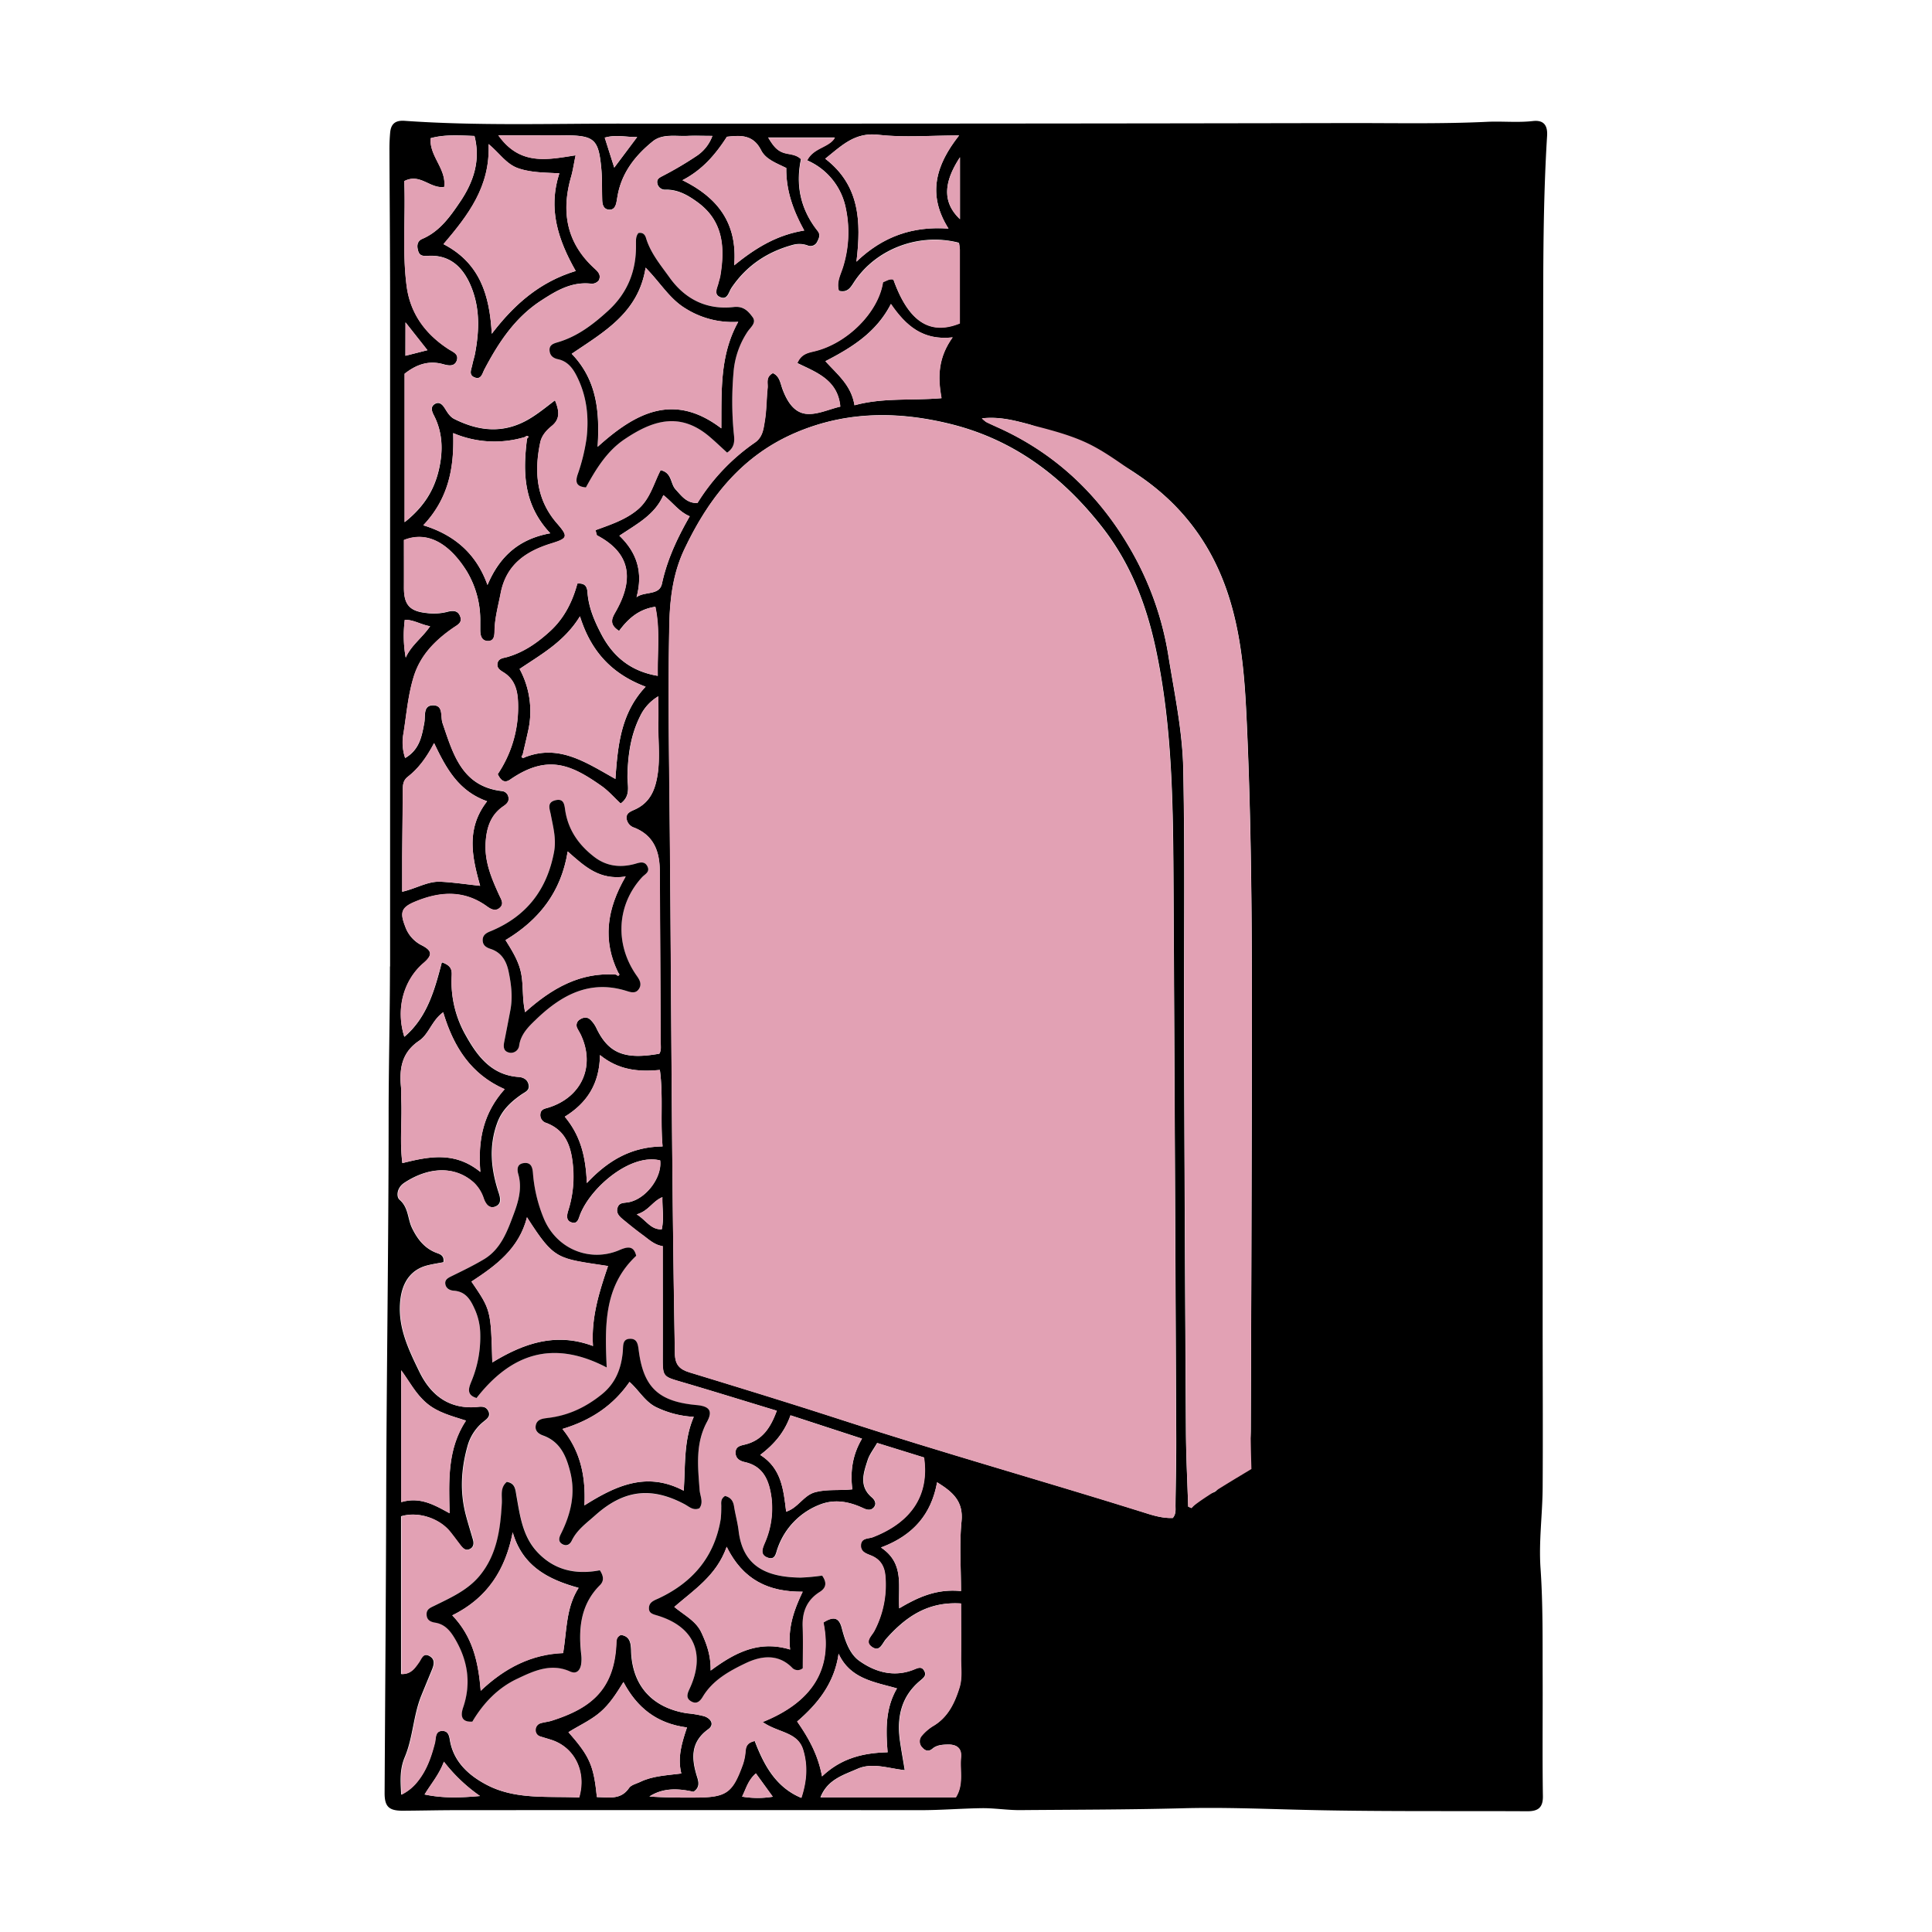 <svg xmlns="http://www.w3.org/2000/svg" viewBox="0 0 800 800"><defs><style>.a{fill:#e2a1b4;}</style></defs><title>born-star</title><path d="M161.53,400.18q0-138.62,0-277.22c0-20.49-.2-41-.27-61.47,0-2.2.1-4.42.3-6.61.34-3.63,2.17-5.12,6-4.85,29.88,2.11,59.81,1.14,89.73,1.16q151.57.06,303.16-.23c18.43,0,36.87.36,55.32-.52,6.29-.3,12.68.4,19-.32,4.44-.5,6.12,1.78,5.85,6.11-1.7,27.25-1.6,54.55-1.62,81.83q-.19,204.63-.22,409.26c0,22.9.14,45.81,0,68.71-.08,11.12-1.65,22.29-.88,33.33,1.05,15.21.82,30.39.88,45.59.06,16.27-.15,32.54.1,48.81.08,5-2.28,6.26-6.55,6.24-31.93-.17-63.88.2-95.8-.66-15.65-.41-31.36-1-46.93-.57-22.37.58-44.72.57-67.08.76-5.38.05-10.82-.88-16.06-.8-8.38.12-16.79.82-25.22.82q-96.13-.06-192.26,0c-7.42,0-14.85.19-22.27.23-5.72,0-7.48-1.73-7.45-7.41.22-40.74.55-81.49.66-122.23.15-52.43,1-105.15,1-157.58,0-20.89.55-41.48.55-62.37Zm56-219.26a43.63,43.63,0,0,1-29.87-1.59c.49,14.56-2,27.21-12.38,38.18,13,4,22,11.87,26.59,24.71,4.95-11.67,12.82-19,26-21.4-11.24-11.94-11.37-25.36-9.63-39.18.22-.26.67-.68.61-.77C218.4,180.2,217.93,180.49,217.49,180.92Zm-.12,132.62c14.13-5.54,25.3,2.24,37.42,9,1-14.07,2.3-27.37,12.51-38.19-14-5.29-22.63-14.58-27.19-29.15C233.62,265.82,224,271,215.15,277a36.74,36.74,0,0,1,3.56,25.56c-.72,3.32-1.52,6.62-2.28,9.93-.17.31-.56.74-.47.9C216.3,314,216.86,313.89,217.37,313.54Zm268.25,315c1.47-1.82,1.07-3.69,1.1-5.45.13-9.44.34-18.88.3-28.32q-.5-112.67-1.1-225.33c-.19-33.88-.25-67.8-7.44-101.16-3.92-18.15-10.4-35-22.11-50-16.5-21.09-36.7-36.25-62.77-42.71-21.84-5.4-43.52-5.41-64.71,3.82-22.1,9.64-35.65,27.17-45.57,48.14-4.53,9.57-5.92,20-6.16,30.46-.42,18.87-.33,37.75-.12,56.62.92,81.92.88,163.85,2.39,245.77.08,4.82,2,6.63,6.17,7.91,21.08,6.44,42.17,12.89,63.14,19.72,41.38,13.48,83.3,25.21,124.83,38.24C477.47,627.53,481.56,628.74,485.62,628.56ZM167.38,75c.65,14.16-.9,28.75,1,43.32,1.48,11.51,7.77,20,17.29,26.2,1.84,1.2,4.46,2.05,3.46,4.81s-3.92,1.92-5.81,1.41c-6.85-1.83-12,1.07-15.77,4v61.51c8.16-6.46,12.34-13.54,14.25-22,1.72-7.64,1.54-15.16-2.15-22.29-.91-1.77-1.46-3.64.53-4.73s3.29.67,4.25,2.23,2,3.16,3.6,4c9.61,4.83,19.32,6.17,29.36,1,4.41-2.29,8.19-5.46,12.42-8.67,1.77,4.26,2.29,7.7-1.33,10.64-2.23,1.81-4.16,4-4.76,6.8-2.56,12.11-1.64,23.63,6.86,33.43,4.83,5.56,4.59,6.28-2.27,8.4-10.47,3.23-18.73,8.73-21,20.69-1,5.12-2.41,10.13-2.52,15.39,0,2.09-.14,4.46-2.91,4.31-2.46-.13-3-2.31-3-4.49,0-1.2,0-2.41,0-3.61a39.3,39.3,0,0,0-5.54-20.71c-6.3-10.15-15.28-17.3-26.06-13,0,6.5,0,13.11,0,19.72,0,7,2.3,9.74,9.27,10.48a22.73,22.73,0,0,0,8.38-.4c2.3-.62,4.59-.89,5.61,1.78s-1.09,3.51-3,4.88c-7.33,5.1-13.48,11.23-16.23,20.18-2.38,7.72-3,15.73-4.26,23.62a20.25,20.25,0,0,0,.72,10c6-3.48,6.91-9.1,7.94-14.59.53-2.81-.59-7.13,3.49-7.23,4.59-.11,3.12,4.64,4.08,7.45,4.36,12.72,8,26.2,24.7,28.07a3,3,0,0,1,2.52,2.32c.49,1.84-.55,2.95-2,3.93-5.3,3.57-7,8.85-7.39,15-.52,8,2.46,14.95,5.64,21.9.86,1.85,2.17,3.67,0,5.36-1.75,1.38-3.55.33-5-.71-9.69-7.06-19.85-6.24-30.18-1.87-5.38,2.28-6,4.39-3.82,10a13.75,13.75,0,0,0,6.84,7.89c4.51,2.28,4.52,4.19.8,7.38-8.39,7.18-11.56,19.19-7.95,30.54,9.49-8.06,12.58-19.56,15.53-30.84,4,1.34,4.22,3.3,4.07,5.73A44.59,44.59,0,0,0,193,429c4.75,8.49,10.62,16.18,21.69,16.94,1.84.13,3.6.94,4.13,3,.69,2.61-1.41,3.19-3.08,4.38-4.27,3-8,6.45-9.88,11.72-3.57,9.79-2.51,19.31.62,28.85.75,2.29,1.21,4.66-1.38,5.7s-4.11-1.15-4.89-3.27a15.81,15.81,0,0,0-4-6.56c-7.62-7-18.48-6.79-28.8,0-3.32,2.18-3.28,5.93-2,7,3.81,3.28,3.33,7.94,5.19,11.74,2.19,4.48,5,8.22,9.78,10.15,1.58.63,3.66,1,3.23,4-2.15.42-4.51.76-6.79,1.35-6.76,1.76-10.12,7-11,13.78-1.43,11.26,3.2,20.72,7.78,30.16,4.84,10,12.64,15.89,24.44,14.59,1.75-.19,3.25,0,4.11,1.68,1.11,2.18-.45,3.27-1.91,4.43a19.75,19.75,0,0,0-6.75,10.46c-2.55,9.24-3.09,18.6-.67,28,.91,3.5,2,6.94,3,10.42.48,1.7.24,3.33-1.56,4-1.54.62-2.66-.42-3.56-1.58-1.48-1.9-2.88-3.85-4.39-5.72-4.53-5.62-13.34-8.48-20.25-6.37v65.33c3.85.18,5.56-2.32,7.3-4.78,1.09-1.55,1.74-4.16,4.43-2.68,2.52,1.39,1.89,3.67,1,5.83-1.44,3.52-2.9,7-4.34,10.57-3.34,8.21-3.43,17.35-6.83,25.42-2.17,5.15-1.82,9.88-1.49,15.59A19.28,19.28,0,0,0,172.6,738c4-4.79,5.89-10.39,7.41-16.26.5-1.92,0-5.07,3.17-5,2.95.05,2.86,3,3.32,5,1.92,8.59,8.36,13.88,15.24,17.44,11.91,6.15,25.29,4.49,38,5.12,3.15-10.71-1.9-20.73-11.42-23.85-1.52-.5-3.07-.92-4.6-1.42a2.65,2.65,0,0,1-2-2.71,2.82,2.82,0,0,1,2-2.74c1.52-.49,3.16-.59,4.68-1.08,15.56-4.95,25.83-12.35,26.74-31.78.06-1.43,0-2.85,1.88-3.73,3.62.46,4.2,3.07,4.28,6.38.35,14.52,8.7,23.83,23.18,26.07a42.64,42.64,0,0,1,7.1,1.22c2.68.9,4.41,3.38,1.67,5.37-7.55,5.47-6.92,12.4-4.56,19.91.7,2.21,1,4.33-1.57,6-6.18-1.39-12.46-1.78-18.25,1.95,6.46.45,12.88.48,19.3.44,12.58-.09,15.1-1.87,19.41-13.83a22.37,22.37,0,0,0,1.05-5.28c.2-1.92.55-3.59,3.87-4.31,3.71,9.7,8.58,19.1,19.25,23.54,2.24-6.86,2.74-13.25.75-19.87-2.26-7.53-10.23-7-16.76-11.53,19.79-8,29.23-21.17,25.15-41.21,4.34-2.77,6.55-2,7.67,2.37,1.32,5.07,3.17,10.62,7.23,13.5,6.6,4.71,14.46,6.95,22.71,3.57,1.61-.66,3.08-1.35,4.16.54s-.18,2.86-1.53,4c-7.94,6.54-9.87,15.2-8.51,24.93.52,3.68,1.2,7.34,2,12.24-7.11-.79-13.43-3.27-19.59-.56-5.88,2.59-12.38,4.4-15.3,11.8h56c3.36-5.33,1.59-11.09,2.14-16.54.4-4-2-5.42-5.52-5.32-2.17.06-4.44.17-6.27,1.72-1.53,1.32-3,.92-4.22-.46a3.53,3.53,0,0,1-.18-4.94,19.16,19.16,0,0,1,4.53-3.91c6.22-3.6,9-9.51,11-15.92,1.29-4.09.61-8.39.67-12.59.1-7.34,0-14.68,0-22.31-13.84-.88-23,5.68-31,14.7-1.62,1.85-2.57,5.52-5.82,3.32s-.18-4.52.93-6.67a41.06,41.06,0,0,0,4.54-22.72c-.32-3.92-1.94-6.83-5.72-8.43-2-.84-4.49-1.47-4.4-4.28.1-3.16,3.13-2.65,5-3.38,16-6.26,23.38-17.52,21.13-33l-19.35-6c-1.46,2.58-3.15,4.68-3.92,7.08-1.71,5.32-3.74,10.83,1.76,15.49,1.17,1,2.12,2.73.63,4.25-1.32,1.34-2.9.8-4.45.08-5.82-2.7-11.86-3.79-18-1.28a29.9,29.9,0,0,0-17.26,18.06c-.74,2-.87,4.89-4.09,3.8s-2.26-3.61-1.28-6a35.81,35.81,0,0,0,2.85-18.83c-.95-6.8-3.17-12.95-11-14.71-2.1-.47-3.87-1.46-3.88-3.92,0-2.75,2.34-2.94,4.22-3.44,6.95-1.83,10.3-6.93,12.86-13.92-13.58-4.12-26.75-8.22-40-12.09-7.09-2.08-7.26-2.17-7.23-9.94.06-15.25,0-30.51,0-46.12-3.47-.5-5.77-2.79-8.32-4.65-2.75-2-5.4-4.14-8-6.3-1.57-1.28-3.16-2.71-2.37-5.05.72-2.14,2.67-1.84,4.47-2.17,7.29-1.31,14-10.33,13.16-17.32-12.11-3.06-28.66,11-33.13,22.38-.65,1.65-1,4-3.4,3.33-2.61-.72-2.13-3.1-1.52-5a46.64,46.64,0,0,0,2-17.87c-.67-7.91-2.59-15.12-11.08-18.36a3.37,3.37,0,0,1-2.48-3.67c.18-2.09,1.88-2.23,3.44-2.72,13.68-4.32,19.36-17.13,13.36-30-.42-.91-1-1.76-1.42-2.66a2.71,2.71,0,0,1,.88-3.73c1.4-.95,3.09-1.27,4.44,0a11.93,11.93,0,0,1,2.46,3.39c5.07,10.76,12,13.23,26.1,10.71.88-1.46.57-3.08.56-4.66q-.19-35.56-.38-71.12c-.05-7.94-2.46-14.58-10.55-17.81a4.57,4.57,0,0,1-3.22-4c-.08-2.16,1.85-2.77,3.54-3.55,4.65-2.15,7.25-5.7,8.59-10.82,2.19-8.38.88-16.75,1.05-25.13.07-3.63,0-7.27,0-10.9a19,19,0,0,0-7.46,8.1c-4,7.9-5.16,16.35-5.31,25.08-.07,3.73,1.55,8-2.84,11.22-2.7-2.51-5.07-5.26-7.94-7.28-12.31-8.65-22.21-13.42-37.79-2.65-2.55,1.77-4,.14-5.16-2.23a49.45,49.45,0,0,0,8.44-27.77c0-5.4-.62-10.95-5.89-14.3-1.42-.9-2.89-1.68-2.68-3.58.27-2.36,2.43-2.38,4.1-2.86,6.91-2,12.57-6,17.77-10.75,5.87-5.4,9.27-12.29,11.23-19.65,3.39-.31,4.06,1.5,4.21,3.67.46,6.37,3,12.11,5.88,17.58,4.81,9,12.07,15.09,23.19,16.93-.23-9.78,1-19.09-1-28.59-6.91,1-11.33,5.06-15,10-4.68-3-2.72-5.64-1.1-8.55,7.73-13.94,5.06-24.11-8-31-.24-.13-.24-.72-.69-2.16,5.91-2.2,12.15-4.16,17.27-8.36,5.34-4.37,6.81-10.95,9.7-16.5,4.82,1.08,4,5.62,6.25,8,2.41,2.62,4.51,5.72,9,5.61a84.28,84.28,0,0,1,23.74-25c3.29-2.25,3.61-5.7,4.14-8.9.76-4.53.7-9.19,1.18-13.77.21-2-.89-4.53,2.19-6.11,2.79,1.21,3.09,4.14,4,6.65,1.83,4.87,4.66,9.74,9.9,10.21,4.47.4,9.17-1.88,14-3-1-11.13-10-14.25-17.79-18.07,1.56-3.77,4.28-4.24,7.08-4.91,13.74-3.31,26.54-16.29,28.39-28.65,1.41-.42,2.69-1.54,4.33-1,6.18,17.29,15,23.18,27.48,18.1,0-10.1,0-20.34,0-30.57a20.73,20.73,0,0,0-.36-2.76c-16.24-4.23-34,2.36-43.12,15.87-1.56,2.3-2.74,5-6.57,4-1.2-3.83.91-7.08,1.84-10.4a48.16,48.16,0,0,0,1-23.8,27.3,27.3,0,0,0-16-19.81c2.58-5.34,9.14-5.29,11.47-9.46h-27.6c2,3.32,3.45,5.25,6.13,6.22,2.39.87,5.23.53,7.47,2.76-2.31,10.85-.15,20.86,6.87,29.69,1.25,1.57.63,2.95-.12,4.44a3.06,3.06,0,0,1-4.07,1.57,10.1,10.1,0,0,0-5.91-.24c-10.66,2.86-19.31,8.6-25.53,17.81-1.25,1.86-1.67,5.34-4.91,3.76-2.59-1.25-1-3.88-.49-5.95.23-1,.58-1.93.74-2.92,1.93-11.67,1.23-22.56-9.39-30.32-3.92-2.87-8.07-5.28-13.2-5.21A3.21,3.21,0,0,1,272.22,76c-.43-2,1-2.52,2.55-3.35a144.44,144.44,0,0,0,13.42-7.92A16.82,16.82,0,0,0,295,56.25c-3.87,0-7.06-.13-10.24,0-4.93.24-10.45-1-14.49,2.29-6.6,5.33-12,11.86-14.1,20.45-.34,1.36-.55,2.75-.79,4.14-.32,1.89-.9,3.81-3.17,3.67s-2.78-2-2.84-4c-.13-4.22,0-8.45-.34-12.65C247.9,57.58,246.25,56.11,233.75,56c-5.22,0-10.44,0-15.67,0H206.36c9,12.73,20.41,10.08,32,8.29-.75,3.6-1.12,6.3-1.87,8.9-4.1,14.28-2,27,9.2,37.5,1.57,1.47,3.51,2.92,2.26,5.4a3.65,3.65,0,0,1-3.42,1.33c-8-.8-14.25,3-20.56,7.1-10.82,7.07-17.55,17.38-23.39,28.46-.9,1.72-1.33,4.32-4,3.3s-1.37-3.35-1-5.22c.3-1.57.84-3.1,1.14-4.68,1.79-9.6,2.13-19-1.89-28.34-3.62-8.37-9.39-12.65-17.75-12.1-1.78.12-3.27,0-3.86-1.89-.65-2.05-.64-4.17,1.67-5.16,7.25-3.1,11.58-9.33,15.69-15.4,5.44-8.07,8.53-17,5.9-27.21-6.5-.24-12.42-.65-18.16.93-.54,7.53,6.6,12.64,5.63,20.18C178,78.23,174,71.56,167.38,75ZM492,623.87l1.42.57a19,19,0,0,1,8.87-6.4,3.33,3.33,0,0,0,2.36-2.55c.45-3.41,3.08-5.4,5.43-6.87,6.42-4,7.84-10,7.86-16.8q.23-65.66.4-131.31c.07-52.38.38-104.77-1.88-157.13-.8-18.56-1.69-36.92-7.2-55-6.74-22.12-19.5-39.34-38.46-52a68.12,68.12,0,0,0-22.26-10.1c-7.74-2-15.13-8.66-22.82-10.7-6-1.59-12.11-3.15-19.11-2.36a12.82,12.82,0,0,0,1.8,1.53c1.61.8,3.26,1.54,4.9,2.28C437.73,188.07,456,205.82,469,229a128,128,0,0,1,14.84,42.84c2.48,15.44,5.78,30.88,6.1,46.43.76,37.1.21,74.23.34,111.35q.27,81.9.78,163.79C491.15,603.57,491.66,613.72,492,623.87ZM231.62,71.77c-6.35-.33-11.45-.3-16.57-1.92-5.36-1.68-8-6.26-12.74-10.17.77,17.52-8.52,29.52-18.67,41.43,15.12,7.83,19.11,21.18,20,37.12,9.45-12.38,20-21.51,34.76-26C231,99.17,226.87,86.38,231.62,71.77Zm-48.1,347.39c-4.72,3.37-5.89,9-9.94,11.76-7.47,5-8.32,11.95-7.49,19.8.12,1.19-.05,2.41,0,3.61.55,8.9-.7,17.86.51,27.29,11.07-2.75,21.7-4.95,32.29,3.66-1.1-13.51,1.36-24.54,10.08-34.27C195,444.87,187.81,433.49,183.52,419.16ZM397.14,56.09c-12,0-22.84.95-33.44-.28-9.82-1.14-15.22,4.53-22,9.91,14.22,10.94,15,25.78,12.93,42.64,10.89-10.41,23.18-14.77,38.12-13.7C383.86,80.55,387.46,68.38,397.14,56.09ZM201.7,331.79c-11.9-4.21-17-13.71-21.94-24.1-3.15,6-6.46,10.52-10.95,14-1.85,1.44-2,3.28-2,5.35-.06,9.24-.19,18.48-.26,27.71,0,4.72,0,9.44,0,14.51,5.92-1.37,10.56-4.39,15.85-4.15s10.62,1.07,16.43,1.69C195.43,354.72,192.88,343.13,201.7,331.79ZM282.58,74.62c14.59,7.16,22.87,17.77,21.43,35.26,9-7.33,17.78-12.61,29-14.42-4.64-8.37-7.58-16.77-7.43-25.89-4.07-2-8.53-3.58-10.41-7.33-3.24-6.46-8.4-6.3-14.18-5.6C296.37,63.83,290.92,70.31,282.58,74.62ZM247.15,744.13c5.13.1,9.91,1.22,13.32-3.75.89-1.3,3-1.77,4.65-2.54,5.1-2.45,10.73-2.67,17-3.48-1.69-6.71.26-12.76,2.34-19.06-12.57-1.63-20.71-8.25-26.3-18.8-2.9,4.68-5.65,9.07-9.66,12.5s-8.74,5.49-13.12,8.27C244.17,727.26,245.84,731,247.15,744.13ZM353.83,167.81c12-3.26,23.87-1.87,36-2.94-1.62-9-1.36-16.8,4.61-25.18-12.37,1.4-19.41-4.89-25.55-13.82-6,11.7-16.06,18-27.13,23.69C346.67,155,352.47,159.41,353.83,167.81ZM243,489.88c9.17-9.78,18.79-15,31.36-15.17-1-10.65.32-20.95-1.12-31.67-9.06.89-17.24,0-24.8-6.18-.2,12.08-5.48,19.9-14.58,25.54C240.4,470.25,242.55,478.9,243,489.88Zm124.54,235.7c-.72-9.14-1-18.1,3.88-26.46-9.56-2.7-19.41-4-24.17-14.37-1.75,12.3-8.74,20.84-17.17,28.09,4.91,7,8.67,13.9,10.31,22.73C348.24,728.1,357.22,725.83,367.54,725.58Zm30.39-66.76c0-10.06-.72-19.5.21-28.78.85-8.36-3.61-12.22-10.11-16.24-2.39,13.11-9.74,21.91-23.24,27,9.91,6.62,6.94,16.08,7.57,25.18C380.4,661.19,388,657.86,397.93,658.82Zm-45-42.12c-.88-7.35,0-14.16,4-21l-29.6-9.66c-2.44,6.88-6.57,11.87-12.54,16.4,8.87,5.59,9.63,14.49,10.74,23.5,5.09-1.68,7.12-6.81,12.13-8.1S347.54,617.28,352.91,616.7ZM166.15,622c7.79-2.32,13.73,1.16,20,4.61-.29-13.5-1-26.55,6.79-38.36-6.09-2-11.68-3.31-16.3-7.25s-7-8.87-10.53-13.59Zm97.43-374.72c3.38-2.54,9.47-.58,10.53-5.62,2.11-9.91,6.33-18.85,11.49-27.88-4.42-1.86-6.9-5.61-10.91-8.77-3.55,8.22-11.05,12-18.22,16.82C263.86,228.91,266.31,237.09,263.58,247.28ZM198.76,743.69a67.87,67.87,0,0,1-14.95-14.22c-2.09,5.53-5.3,9.1-8,13.59C183.19,744.6,190.13,744.47,198.76,743.69ZM397.5,90.76V65.13C390.37,76,390.46,84.08,397.5,90.76ZM250.41,57c1.3,4.09,2.52,7.95,3.94,12.41,3.27-4.36,6.1-8.13,9.49-12.67C259.1,56.8,255.1,55.61,250.41,57ZM168,272.31c2.24-5.11,6.86-8.22,10.1-13-3.85-.66-6.71-2.68-10.48-2.67A51.08,51.08,0,0,0,168,272.31Zm95.66,230.53c4,2.52,5.78,6.36,10.36,6.2,1-4.48.16-8.69.26-13.32C270.18,497.4,268.6,501.43,263.66,502.84ZM313,734.33c-3.28,2.85-4,6.18-5.73,9.61A39,39,0,0,0,320,744C317.46,740.48,315.41,737.64,313,734.33Zm-145.12-587L177,145l-9.07-11.51Z"/><path class="a" d="M485.62,628.56c-4.06.18-8.15-1-12.05-2.25-41.53-13-83.45-24.76-124.83-38.24-21-6.83-42.06-13.28-63.14-19.72-4.18-1.28-6.09-3.09-6.17-7.91C277.92,478.52,278,396.59,277,314.67c-.21-18.87-.3-37.75.12-56.62.24-10.42,1.63-20.89,6.16-30.46,9.92-21,23.47-38.5,45.57-48.14,21.19-9.23,42.87-9.22,64.71-3.82,26.07,6.46,46.27,21.62,62.77,42.71,11.71,15,18.19,31.81,22.11,50,7.19,33.36,7.25,67.28,7.44,101.16q.63,112.67,1.1,225.33c0,9.44-.17,18.88-.3,28.32C486.69,624.87,487.09,626.74,485.62,628.56Z"/><path class="a" d="M167.38,75c6.59-3.46,10.63,3.21,16.53,2.44,1-7.54-6.17-12.65-5.63-20.18,5.74-1.58,11.66-1.17,18.16-.93,2.63,10.19-.46,19.14-5.9,27.21-4.11,6.07-8.44,12.3-15.69,15.4-2.31,1-2.32,3.11-1.67,5.16.59,1.89,2.08,2,3.86,1.89,8.36-.55,14.13,3.73,17.75,12.1,4,9.31,3.68,18.74,1.89,28.34-.3,1.58-.84,3.11-1.14,4.68-.36,1.87-1.68,4.22,1,5.22s3.15-1.58,4-3.3c5.84-11.08,12.57-21.39,23.39-28.46,6.31-4.12,12.59-7.9,20.56-7.1a3.65,3.65,0,0,0,3.42-1.33c1.25-2.48-.69-3.93-2.26-5.4-11.19-10.52-13.3-23.22-9.2-37.5.75-2.6,1.12-5.3,1.87-8.9-11.61,1.79-23,4.44-32-8.29h11.72c5.23,0,10.45-.07,15.67,0,12.5.08,14.15,1.55,15.29,14.16.37,4.2.21,8.43.34,12.65.06,1.94.65,3.85,2.84,4s2.85-1.78,3.17-3.67c.24-1.39.45-2.78.79-4.14,2.12-8.59,7.5-15.12,14.1-20.45,4-3.26,9.56-2.05,14.49-2.29,3.18-.15,6.37,0,10.24,0a16.82,16.82,0,0,1-6.82,8.48,144.44,144.44,0,0,1-13.42,7.92c-1.56.83-3,1.32-2.55,3.35a3.21,3.21,0,0,0,3.56,2.59c5.13-.07,9.28,2.34,13.2,5.21,10.62,7.76,11.32,18.65,9.39,30.32-.16,1-.51,1.94-.74,2.92-.47,2.07-2.1,4.7.49,5.95,3.24,1.58,3.66-1.9,4.91-3.76,6.22-9.21,14.87-15,25.53-17.81a10.1,10.1,0,0,1,5.91.24,3.06,3.06,0,0,0,4.07-1.57c.75-1.49,1.37-2.87.12-4.44-7-8.83-9.18-18.84-6.87-29.69-2.24-2.23-5.08-1.89-7.47-2.76-2.68-1-4.13-2.9-6.13-6.22h27.6c-2.33,4.17-8.89,4.12-11.47,9.46a27.3,27.3,0,0,1,16,19.81,48.16,48.16,0,0,1-1,23.8c-.93,3.32-3,6.57-1.84,10.4,3.83,1,5-1.75,6.57-4,9.11-13.51,26.88-20.1,43.12-15.87a20.73,20.73,0,0,1,.36,2.76c0,10.23,0,20.47,0,30.57-12.49,5.08-21.3-.81-27.48-18.1-1.64-.55-2.92.57-4.33,1-1.85,12.36-14.65,25.34-28.39,28.65-2.8.67-5.52,1.14-7.08,4.91C338,154.13,347,157.25,348,168.38c-4.81,1.14-9.51,3.42-14,3-5.24-.47-8.07-5.34-9.9-10.21-.94-2.51-1.24-5.44-4-6.65-3.08,1.58-2,4.1-2.19,6.11-.48,4.58-.42,9.24-1.18,13.77-.53,3.2-.85,6.65-4.14,8.9a84.28,84.28,0,0,0-23.74,25c-4.5.11-6.6-3-9-5.61-2.21-2.41-1.43-6.95-6.25-8-2.89,5.55-4.36,12.13-9.7,16.5-5.12,4.2-11.36,6.16-17.27,8.36.45,1.44.45,2,.69,2.16,13,6.88,15.7,17.05,8,31-1.62,2.91-3.58,5.59,1.1,8.55,3.62-5,8-9,15-10,2.07,9.5.81,18.81,1,28.59C261.27,278,254,271.93,249.2,262.89c-2.9-5.47-5.42-11.21-5.88-17.58-.15-2.17-.82-4-4.21-3.67-2,7.36-5.36,14.25-11.23,19.65-5.2,4.78-10.86,8.79-17.77,10.75-1.67.48-3.83.5-4.1,2.86-.21,1.9,1.26,2.68,2.68,3.58,5.27,3.35,5.9,8.9,5.89,14.3a49.45,49.45,0,0,1-8.44,27.77c1.15,2.37,2.61,4,5.16,2.23,15.58-10.77,25.48-6,37.79,2.65,2.87,2,5.24,4.77,7.94,7.28,4.39-3.18,2.77-7.49,2.84-11.22.15-8.73,1.34-17.18,5.31-25.08a19,19,0,0,1,7.46-8.1c0,3.63.06,7.27,0,10.9-.17,8.38,1.14,16.75-1.05,25.13-1.34,5.12-3.94,8.67-8.59,10.82-1.69.78-3.62,1.39-3.54,3.55a4.57,4.57,0,0,0,3.22,4c8.09,3.23,10.5,9.87,10.55,17.81q.24,35.55.38,71.12c0,1.58.32,3.2-.56,4.66-14.1,2.52-21,0-26.1-10.71a11.93,11.93,0,0,0-2.46-3.39c-1.35-1.31-3-1-4.44,0a2.71,2.71,0,0,0-.88,3.73c.45.9,1,1.75,1.42,2.66,6,12.9.32,25.71-13.36,30-1.56.49-3.26.63-3.44,2.72a3.37,3.37,0,0,0,2.48,3.67c8.49,3.24,10.41,10.45,11.08,18.36a46.64,46.64,0,0,1-2,17.87c-.61,1.94-1.09,4.32,1.52,5,2.4.67,2.75-1.68,3.4-3.33,4.47-11.34,21-25.44,33.13-22.38.87,7-5.87,16-13.16,17.32-1.8.33-3.75,0-4.47,2.17-.79,2.34.8,3.77,2.37,5.05,2.63,2.16,5.28,4.3,8,6.3,2.55,1.86,4.85,4.15,8.32,4.65,0,15.61,0,30.87,0,46.12,0,7.77.14,7.86,7.23,9.94,13.24,3.87,26.41,8,40,12.09-2.56,7-5.91,12.09-12.86,13.92-1.88.5-4.23.69-4.22,3.44,0,2.46,1.78,3.45,3.88,3.92,7.87,1.76,10.09,7.91,11,14.71A35.81,35.81,0,0,1,316.72,639c-1,2.35-2,4.83,1.28,6s3.35-1.79,4.09-3.8a29.9,29.9,0,0,1,17.26-18.06c6.11-2.51,12.15-1.42,18,1.28,1.55.72,3.13,1.26,4.45-.08,1.49-1.52.54-3.25-.63-4.25-5.5-4.66-3.47-10.17-1.76-15.49.77-2.4,2.46-4.5,3.92-7.08l19.35,6c2.25,15.52-5.11,26.78-21.13,33-1.86.73-4.89.22-5,3.38-.09,2.81,2.42,3.44,4.4,4.28,3.78,1.6,5.4,4.51,5.72,8.43a41.06,41.06,0,0,1-4.54,22.72c-1.11,2.15-4.18,4.47-.93,6.67s4.2-1.47,5.82-3.32c8-9,17.13-15.58,31-14.7,0,7.63.07,15,0,22.31-.06,4.2.62,8.5-.67,12.59-2,6.41-4.83,12.32-11,15.92a19.16,19.16,0,0,0-4.53,3.91,3.53,3.53,0,0,0,.18,4.94c1.19,1.38,2.69,1.78,4.22.46,1.83-1.55,4.1-1.66,6.27-1.72,3.48-.1,5.92,1.3,5.52,5.32-.55,5.45,1.22,11.21-2.14,16.54h-56c2.92-7.4,9.42-9.21,15.3-11.8,6.16-2.71,12.48-.23,19.59.56-.81-4.9-1.49-8.56-2-12.24-1.36-9.73.57-18.39,8.51-24.93,1.35-1.11,2.57-2.14,1.53-4s-2.55-1.2-4.16-.54c-8.25,3.38-16.11,1.14-22.71-3.57-4.06-2.88-5.91-8.43-7.23-13.5-1.12-4.32-3.33-5.14-7.67-2.37,4.08,20-5.36,33.24-25.15,41.21,6.53,4.57,14.5,4,16.76,11.53,2,6.62,1.49,13-.75,19.87-10.67-4.44-15.54-13.84-19.25-23.54-3.32.72-3.67,2.39-3.87,4.31a22.37,22.37,0,0,1-1.05,5.28c-4.31,12-6.83,13.74-19.41,13.83-6.42,0-12.84,0-19.3-.44,5.79-3.73,12.07-3.34,18.25-1.95,2.61-1.66,2.27-3.78,1.57-6-2.36-7.51-3-14.44,4.56-19.91,2.74-2,1-4.47-1.67-5.37a42.64,42.64,0,0,0-7.1-1.22c-14.48-2.24-22.83-11.55-23.18-26.07-.08-3.31-.66-5.92-4.28-6.38-1.91.88-1.82,2.3-1.88,3.73-.91,19.43-11.18,26.83-26.74,31.78-1.52.49-3.16.59-4.68,1.08a2.82,2.82,0,0,0-2,2.74,2.65,2.65,0,0,0,2,2.71c1.53.5,3.08.92,4.6,1.42,9.52,3.12,14.57,13.14,11.42,23.85-12.73-.63-26.11,1-38-5.12-6.88-3.56-13.32-8.85-15.24-17.44-.46-2-.37-4.94-3.32-5-3.2-.06-2.67,3.09-3.17,5-1.52,5.87-3.46,11.47-7.41,16.26a19.28,19.28,0,0,1-6.41,5.12c-.33-5.71-.68-10.44,1.49-15.59,3.4-8.07,3.49-17.21,6.83-25.42,1.44-3.53,2.9-7,4.34-10.57.88-2.16,1.51-4.44-1-5.83-2.69-1.48-3.34,1.13-4.43,2.68-1.74,2.46-3.45,5-7.3,4.78V627.88c6.91-2.11,15.72.75,20.25,6.37,1.51,1.87,2.91,3.82,4.39,5.72.9,1.16,2,2.2,3.56,1.58,1.8-.72,2-2.35,1.56-4-1-3.48-2.11-6.92-3-10.42-2.42-9.37-1.88-18.73.67-28a19.75,19.75,0,0,1,6.75-10.46c1.46-1.16,3-2.25,1.91-4.43-.86-1.68-2.36-1.87-4.11-1.68-11.8,1.3-19.6-4.6-24.44-14.59-4.58-9.44-9.21-18.9-7.78-30.16.86-6.74,4.22-12,11-13.78,2.28-.59,4.64-.93,6.79-1.35.43-3.09-1.65-3.41-3.23-4-4.8-1.93-7.59-5.67-9.78-10.15-1.86-3.8-1.38-8.46-5.19-11.74-1.28-1.1-1.32-4.85,2-7,10.32-6.77,21.18-7,28.8,0a15.81,15.81,0,0,1,4,6.56c.78,2.12,2.24,4.33,4.89,3.27s2.13-3.41,1.38-5.7c-3.13-9.54-4.19-19.06-.62-28.85,1.92-5.27,5.61-8.71,9.88-11.72,1.67-1.19,3.77-1.77,3.08-4.38-.53-2-2.29-2.85-4.13-3-11.07-.76-16.94-8.45-21.69-16.94A44.59,44.59,0,0,1,187,404.14c.15-2.43-.06-4.39-4.07-5.73-3,11.28-6,22.78-15.53,30.84-3.61-11.35-.44-23.36,7.95-30.54,3.72-3.19,3.71-5.1-.8-7.38a13.75,13.75,0,0,1-6.84-7.89c-2.19-5.58-1.56-7.69,3.82-10,10.33-4.37,20.49-5.19,30.18,1.87,1.43,1,3.23,2.09,5,.71,2.14-1.69.83-3.51,0-5.36-3.18-6.95-6.16-13.91-5.64-21.9.4-6.13,2.09-11.41,7.39-15,1.46-1,2.5-2.09,2-3.93a3,3,0,0,0-2.52-2.32c-16.75-1.87-20.34-15.35-24.7-28.07-1-2.81.51-7.56-4.08-7.45-4.08.1-3,4.42-3.49,7.23-1,5.49-1.9,11.11-7.94,14.59a20.25,20.25,0,0,1-.72-10c1.28-7.89,1.88-15.9,4.26-23.62,2.75-8.95,8.9-15.08,16.23-20.18,2-1.37,4.08-2.16,3-4.88s-3.31-2.4-5.61-1.78a22.73,22.73,0,0,1-8.38.4c-7-.74-9.31-3.46-9.27-10.48.05-6.61,0-13.22,0-19.72,10.78-4.27,19.76,2.88,26.06,13a39.3,39.3,0,0,1,5.54,20.71c0,1.2,0,2.41,0,3.61,0,2.18.53,4.36,3,4.49,2.77.15,2.87-2.22,2.91-4.31.11-5.26,1.54-10.27,2.52-15.39,2.3-12,10.56-17.46,21-20.69,6.86-2.12,7.1-2.84,2.27-8.4-8.5-9.8-9.42-21.32-6.86-33.43.6-2.83,2.53-5,4.76-6.8,3.62-2.94,3.1-6.38,1.33-10.64-4.23,3.21-8,6.38-12.42,8.67-10,5.19-19.75,3.85-29.36-1-1.64-.82-2.64-2.42-3.6-4s-2.16-3.37-4.25-2.23-1.44,3-.53,4.73c3.69,7.13,3.87,14.65,2.15,22.29-1.91,8.46-6.09,15.54-14.25,22V154.78c3.79-2.95,8.92-5.85,15.77-4,1.89.51,4.79,1.41,5.81-1.41s-1.62-3.61-3.46-4.81c-9.52-6.24-15.81-14.69-17.29-26.2C166.48,103.77,168,89.18,167.38,75Zm133.7,112.4c3.58-2.42,3-5.55,2.72-8.47a138,138,0,0,1-.07-24.64,35.3,35.3,0,0,1,5.77-16.9c1.27-1.95,4-3.58,2.09-6.17s-3.74-4.58-7.83-4.11c-11.07,1.25-20.06-3.17-26.49-12.2-3.7-5.18-7.91-10.14-9.79-16.45-.45-1.5-1.37-2.38-3.13-2-1.21,1.51-1.05,3.21-1,5,.13,10.77-3.56,20-11.64,27.28-6.12,5.57-12.56,10.52-20.68,12.93-1.57.47-3.68,1-3.47,3.47.18,2.14,1.56,3.16,3.49,3.57,4.48.95,6.62,4.5,8.3,8.09,3.67,7.81,4.49,16.13,3.53,24.68a79.12,79.12,0,0,1-3.74,15.13c-1.08,3.37-.14,4.87,3.48,5.18,4.22-7.66,8.75-15,16-19.94,10.89-7.32,22.48-11.86,35.16-1.08C296.2,182.86,298.49,185.06,301.08,187.42Zm-90,248.49a3.43,3.43,0,0,0,3.91-3.13c.72-4.51,3.8-7.57,6.77-10.44,10.57-10.24,22.44-16.85,37.86-11.93,1.8.57,3.74.92,4.92-.87s.42-3.64-.88-5.46c-9.24-13.07-8.29-29.49,2.24-40.87,1.17-1.27,3.29-2.11,2.2-4.38-1.23-2.57-3.58-1.53-5.32-1.06-6,1.62-11.66.91-16.59-2.83-6.25-4.74-10.68-10.83-12.06-18.76-.45-2.57-.29-5.8-4.32-4.75-3.47.9-2.18,3.59-1.74,5.94.95,5.08,2.37,9.95,1.34,15.41-2.94,15.68-11.39,26.62-26.09,32.76-1.71.71-3.41,1.44-3.46,3.67s1.39,3.13,3.26,3.73c4.53,1.47,6.56,5,7.47,9.37,1.11,5.33,1.76,10.69.71,16.12-.83,4.33-1.66,8.66-2.52,13C208.35,433.62,208.52,435.45,211.09,435.91Zm37.29,214.31c-10.38,2-19.58-.26-26.57-8.44-5.42-6.35-6.48-14.49-7.88-22.36-.47-2.63-.42-5.25-4-5.85-2.9,2.44-1.88,5.77-2.06,8.86-.61,10.68-2,21.18-9.08,29.87-5,6.06-12,9.17-18.79,12.53-1.67.82-3.39,1.42-3.28,3.72s1.71,3,3.61,3.32c4.25.69,6.51,3.81,8.41,7.13,5,8.75,6.45,18,3.19,27.74-1.21,3.61-.88,6.37,3.74,6.09,4.69-7.91,10.8-14.1,18.62-17.76,6.71-3.14,13.91-6.53,21.84-3,2.74,1.23,4.17-.53,4.59-3.06a15.75,15.75,0,0,0,0-4.17c-1.17-10.52-.3-20.44,7.73-28.47C250,654.82,250.15,652.9,248.38,650.22ZM263.44,520c-1.05-4.36-3.74-3.72-7.18-2.28-12,5-25.88-.45-31.15-13.32a61.18,61.18,0,0,1-4.43-18.59c-.19-2.34-.71-4.61-3.81-4.2-2.82.37-2.83,2.61-2.26,4.6,1.65,5.77,0,11.34-1.87,16.43-2.63,7-5.25,14.53-12.28,18.75-4.28,2.57-8.8,4.75-13.29,6.95-1.53.75-3.07,1.35-2.78,3.34s1.91,2.66,3.52,2.77c5.08.36,7,3.93,8.79,7.94a25.69,25.69,0,0,1,2.15,9.91,47.88,47.88,0,0,1-3.53,19.38c-1.06,2.65-2.56,5.85,2,7.2,14.16-18.14,31.38-24.4,53.89-12.64C250.45,548.78,250,532.53,263.44,520ZM289.6,624.54c1.84-2.49.27-5,.09-7.54-.7-9.59-1.85-19.12,3.08-28.19,2.47-4.54,1-6.44-4.33-6.93-15.69-1.45-21.94-7.28-23.93-22.43-.33-2.52-.52-5.23-3.78-5-3.07.17-2.65,3-2.83,5.14-.61,7.07-2.95,13.2-8.69,17.84-6.56,5.3-13.8,8.8-22.25,9.77-2.08.24-4.69.41-5.14,3.28-.34,2.19,1.35,3.36,3.05,4,7.18,2.58,9.65,8.65,11.28,15.21,2.24,9,.14,17.49-3.92,25.6-.78,1.56-1.29,3.08.6,4.15s3.16.17,3.94-1.46c2.18-4.51,6.18-7.3,9.75-10.49,11.79-10.52,23.17-11.91,37-4.53C285.41,623.9,287.09,625.63,289.6,624.54Zm10.63-5.09c-2.13,1.37-1.47,3.11-1.56,4.63a45.18,45.18,0,0,1-.21,4.81c-2.55,15.75-11.71,26.38-25.89,33-1.91.89-3.81,1.64-3.84,4,0,2,1.57,2.45,3.21,2.94,15.38,4.54,20.39,15.75,13.64,30.36-.86,1.87-1.9,3.79.57,5.23s3.77-.05,4.88-1.91c4.13-6.92,11-10.67,17.78-13.88,6.08-2.9,13.19-4.1,19.07,1.75a3.18,3.18,0,0,0,4.54.34c0-5.66.16-11.47-.05-17.26-.21-6.13,1.77-11,7.07-14.32,2.8-1.76,2.94-4,1-6.76a83.16,83.16,0,0,1-8.9.83c-14.53-.15-24-4.9-25.69-19.4-.4-3.38-1.35-6.68-1.88-10.05C303.62,621.58,302.66,620.08,300.23,619.45Z"/><path class="a" d="M492,623.87c-.31-10.15-.82-20.3-.88-30.46q-.49-81.9-.78-163.79c-.13-37.12.42-74.25-.34-111.35-.32-15.55-3.62-31-6.1-46.43A128,128,0,0,0,469,229c-13-23.18-31.3-40.93-55.75-51.94-1.64-.74-3.29-1.48-4.9-2.28a12.82,12.82,0,0,1-1.8-1.53c7-.79,13.11.77,19.11,2.36,7.69,2,15.49,3.89,22.82,7.08,8.22,3.58,15,8.9,22.26,13.72,19,12.65,31.72,29.87,38.46,52,5.51,18.06,6.4,36.42,7.2,55,2.26,52.36,2,104.75,1.88,157.13q-.09,65.65-.4,131.31c0,6.79.31,16.44.31,16.44-2.35,1.47-22.43,13.21-24.83,16.18Z"/><path class="a" d="M231.62,71.77c-4.75,14.61-.62,27.4,6.76,40.41-14.72,4.54-25.31,13.67-34.76,26-.87-15.94-4.86-29.29-20-37.12,10.15-11.91,19.44-23.91,18.67-41.43,4.76,3.91,7.38,8.49,12.74,10.17C220.17,71.47,225.27,71.44,231.62,71.77Z"/><path class="a" d="M216.43,312.51c.76-3.31,1.56-6.61,2.28-9.93A36.74,36.74,0,0,0,215.15,277c8.88-6,18.47-11.2,25-21.79,4.56,14.57,13.23,23.86,27.19,29.15-10.21,10.82-11.56,24.12-12.51,38.19-12.12-6.79-23.29-14.57-37.42-9Z"/><path class="a" d="M218.21,181.64c-1.74,13.82-1.61,27.24,9.63,39.18-13.19,2.37-21.06,9.73-26,21.4-4.59-12.84-13.54-20.72-26.59-24.71,10.36-11,12.87-23.62,12.38-38.18a43.63,43.63,0,0,0,29.87,1.59Q217.85,181.3,218.21,181.64Z"/><path class="a" d="M183.52,419.16C187.81,433.49,195,444.87,209,451c-8.72,9.73-11.18,20.76-10.08,34.27-10.59-8.61-21.22-6.41-32.29-3.66-1.21-9.43,0-18.39-.51-27.29-.07-1.2.1-2.42,0-3.61-.83-7.85,0-14.8,7.49-19.8C177.63,428.21,178.8,422.53,183.52,419.16Z"/><path class="a" d="M397.14,56.09c-9.68,12.29-13.28,24.46-4.38,38.57-14.94-1.07-27.23,3.29-38.12,13.7,2-16.86,1.29-31.7-12.93-42.64,6.77-5.38,12.17-11,22-9.91C374.3,57,385.15,56.09,397.14,56.09Z"/><path class="a" d="M201.7,331.79c-8.82,11.34-6.27,22.93-2.91,35-5.81-.62-11.11-1.45-16.43-1.69s-9.93,2.78-15.85,4.15c0-5.07,0-9.79,0-14.51.07-9.23.2-18.47.26-27.71,0-2.07.19-3.91,2-5.35,4.49-3.49,7.8-8,10.95-14C184.72,318.08,189.8,327.58,201.7,331.79Z"/><path class="a" d="M282.58,74.62c8.34-4.31,13.79-10.79,18.43-18,5.78-.7,10.94-.86,14.18,5.6,1.88,3.75,6.34,5.33,10.41,7.33-.15,9.12,2.79,17.52,7.43,25.89-11.24,1.81-20,7.09-29,14.42C305.45,92.39,297.17,81.78,282.58,74.62Z"/><path class="a" d="M247.15,744.13c-1.31-13.12-3-16.87-11.77-26.86,4.38-2.78,9.16-4.87,13.12-8.27s6.76-7.82,9.66-12.5c5.59,10.55,13.73,17.17,26.3,18.8-2.08,6.3-4,12.35-2.34,19.06-6.27.81-11.9,1-17,3.48-1.61.77-3.76,1.24-4.65,2.54C257.06,745.35,252.28,744.23,247.15,744.13Z"/><path class="a" d="M353.83,167.81c-1.36-8.4-7.16-12.78-12-18.25,11.07-5.73,21.16-12,27.13-23.69,6.14,8.93,13.18,15.22,25.55,13.82-6,8.38-6.23,16.23-4.61,25.18C377.7,165.94,365.85,164.55,353.83,167.81Z"/><path class="a" d="M243,489.88c-.45-11-2.6-19.63-9.14-27.48,9.1-5.64,14.38-13.46,14.58-25.54,7.56,6.14,15.74,7.07,24.8,6.18,1.44,10.72.14,21,1.12,31.67C261.79,474.9,252.17,480.1,243,489.88Z"/><path class="a" d="M367.54,725.58c-10.32.25-19.3,2.52-27.15,10-1.64-8.83-5.4-15.68-10.31-22.73,8.43-7.25,15.42-15.79,17.17-28.09,4.76,10.39,14.61,11.67,24.17,14.37C366.5,707.48,366.82,716.44,367.54,725.58Z"/><path class="a" d="M397.93,658.82c-9.89-1-17.53,2.37-25.57,7.12-.63-9.1,2.34-18.56-7.57-25.18,13.5-5,20.85-13.85,23.24-27,6.5,4,11,7.88,10.11,16.24C397.21,639.32,397.93,648.76,397.93,658.82Z"/><path class="a" d="M352.91,616.7c-5.37.58-10.31-.09-15.24,1.18s-7,6.42-12.13,8.1c-1.11-9-1.87-17.91-10.74-23.5,6-4.53,10.1-9.52,12.54-16.4l29.6,9.66C352.91,602.54,352,609.35,352.91,616.7Z"/><path class="a" d="M166.15,622V567.41c3.5,4.72,6,9.77,10.53,13.59s10.21,5.3,16.3,7.25c-7.78,11.81-7.08,24.86-6.79,38.36C179.88,623.16,173.94,619.68,166.15,622Z"/><path class="a" d="M263.58,247.28c2.73-10.19.28-18.37-7.11-25.45,7.17-4.85,14.67-8.6,18.22-16.82,4,3.16,6.49,6.91,10.91,8.77-5.16,9-9.38,18-11.49,27.88C273.05,246.7,267,244.74,263.58,247.28Z"/><path class="a" d="M198.76,743.69c-8.63.78-15.57.91-22.94-.63,2.69-4.49,5.9-8.06,8-13.59A67.87,67.87,0,0,0,198.76,743.69Z"/><path class="a" d="M397.5,90.76c-7-6.68-7.13-14.78,0-25.63V90.76Z"/><path class="a" d="M250.41,57c4.69-1.35,8.69-.16,13.43-.26-3.39,4.54-6.22,8.31-9.49,12.67C252.93,64.91,251.71,61.05,250.41,57Z"/><path class="a" d="M168,272.31a51.08,51.08,0,0,1-.38-15.68c3.77,0,6.63,2,10.48,2.67C174.86,264.09,170.24,267.2,168,272.31Z"/><path class="a" d="M263.66,502.84c4.94-1.41,6.52-5.44,10.62-7.12-.1,4.63.7,8.84-.26,13.32C269.44,509.2,267.67,505.36,263.66,502.84Z"/><path class="a" d="M313,734.33c2.41,3.31,4.46,6.15,7,9.63a39,39,0,0,1-12.71,0C309,740.51,309.72,737.18,313,734.33Z"/><path class="a" d="M167.88,147.29V133.47L177,145Z"/><path class="a" d="M217.49,180.92c.44-.43.91-.72,1.33,0,.06.09-.39.51-.61.77Q217.85,181.3,217.49,180.92Z"/><path class="a" d="M217.37,313.54c-.51.35-1.07.5-1.41-.13-.09-.16.3-.59.47-.9Z"/><path d="M301.08,187.42c-2.59-2.36-4.88-4.56-7.3-6.62-12.68-10.78-24.27-6.24-35.16,1.08-7.27,4.89-11.8,12.28-16,19.94-3.62-.31-4.56-1.81-3.48-5.18a79.12,79.12,0,0,0,3.74-15.13c1-8.55.14-16.87-3.53-24.68-1.68-3.59-3.82-7.14-8.3-8.09-1.93-.41-3.31-1.43-3.49-3.57-.21-2.5,1.9-3,3.47-3.47,8.12-2.41,14.56-7.36,20.68-12.93,8.08-7.33,11.77-16.51,11.64-27.28,0-1.84-.19-3.54,1-5,1.76-.34,2.68.54,3.13,2,1.88,6.31,6.09,11.27,9.79,16.45,6.43,9,15.42,13.45,26.49,12.2,4.09-.47,6,1.65,7.83,4.11s-.82,4.22-2.09,6.17a35.3,35.3,0,0,0-5.77,16.9A138,138,0,0,0,303.8,179C304.1,181.87,304.66,185,301.08,187.42Zm-33.75-76.58c-3,18.78-17.35,26.62-30.61,35.66,10.57,11,11.6,24.18,10.74,38.51,15.63-14.11,31.49-22.64,51.2-7.64.14-15.75-.64-30.29,7-44.1a36.54,36.54,0,0,1-21.8-5.53C277.28,123.78,273.46,117.07,267.33,110.84Z"/><path d="M211.09,435.91c-2.57-.46-2.74-2.29-2.3-4.5.86-4.32,1.69-8.65,2.52-13,1.05-5.43.4-10.79-.71-16.12-.91-4.36-2.94-7.9-7.47-9.37-1.87-.6-3.3-1.54-3.26-3.73s1.75-3,3.46-3.67c14.7-6.14,23.15-17.08,26.09-32.76,1-5.46-.39-10.33-1.34-15.41-.44-2.35-1.73-5,1.74-5.94,4-1.05,3.87,2.18,4.32,4.75,1.38,7.93,5.81,14,12.06,18.76,4.93,3.74,10.56,4.45,16.59,2.83,1.74-.47,4.09-1.51,5.32,1.06,1.09,2.27-1,3.11-2.2,4.38-10.53,11.38-11.48,27.8-2.24,40.87,1.3,1.82,2.14,3.55.88,5.46s-3.12,1.44-4.92.87c-15.42-4.92-27.29,1.69-37.86,11.93-3,2.87-6.05,5.93-6.77,10.44A3.43,3.43,0,0,1,211.09,435.91Zm44-32.35c.31.18.73.58.89.49.76-.4.38-.88,0-1.31-6.48-13.2-4.86-26.15,3.07-39.79-11,1.61-17-4.25-24-10.38-2.73,17-12,28.45-25.74,36.7,3,4.8,5.6,9,6.53,14.08s.33,10.16,1.59,15.78C228.55,409.18,240.3,402.48,255.13,403.56Z"/><path d="M248.38,650.22c1.77,2.68,1.63,4.6,0,6.2-8,8-8.9,18-7.73,28.47a15.75,15.75,0,0,1,0,4.17c-.42,2.53-1.85,4.29-4.59,3.06-7.93-3.58-15.13-.19-21.84,3-7.82,3.66-13.93,9.85-18.62,17.76-4.62.28-5-2.48-3.74-6.09,3.26-9.76,1.84-19-3.19-27.74-1.9-3.32-4.16-6.44-8.41-7.13-1.9-.31-3.5-1-3.61-3.32s1.61-2.9,3.28-3.72c6.8-3.36,13.83-6.47,18.79-12.53,7.09-8.69,8.47-19.19,9.08-29.87.18-3.09-.84-6.42,2.06-8.86,3.57.6,3.52,3.22,4,5.85,1.4,7.87,2.46,16,7.88,22.36C228.8,650,238,652.23,248.38,650.22Zm-61.1,18.66c8.49,8.91,10.78,19.29,11.79,31.21,10.11-9.6,21.17-15.1,34.12-15.61,1.58-9.62,1.16-18.77,6.41-27-12.83-3.5-23.29-9.1-27.29-23C209.3,649.88,201.94,661.65,187.28,668.88Z"/><path d="M263.44,520c-13.42,12.58-13,28.83-12.22,46.24-22.51-11.76-39.73-5.5-53.89,12.64-4.57-1.35-3.07-4.55-2-7.2a47.88,47.88,0,0,0,3.53-19.38,25.69,25.69,0,0,0-2.15-9.91c-1.77-4-3.71-7.58-8.79-7.94-1.61-.11-3.24-.88-3.52-2.77s1.25-2.59,2.78-3.34c4.49-2.2,9-4.38,13.29-6.95,7-4.22,9.65-11.72,12.28-18.75,1.9-5.09,3.52-10.66,1.87-16.43-.57-2-.56-4.23,2.26-4.6,3.1-.41,3.62,1.86,3.81,4.2a61.18,61.18,0,0,0,4.43,18.59c5.27,12.87,19.14,18.34,31.15,13.32C259.7,516.23,262.39,515.59,263.44,520Zm-59.59,44.18c13.31-8.17,26.61-12.48,41.69-6.82-.8-11.9,2.63-22.51,6.23-33.1-21.19-3.27-22.06-2.29-33.56-20.2-3.32,13.08-13,20.1-23,26.63C203.26,542.46,203.26,542.46,203.85,564.13Z"/><path d="M289.6,624.54c-2.51,1.09-4.19-.64-6.08-1.65-13.83-7.38-25.21-6-37,4.53-3.57,3.19-7.57,6-9.75,10.49-.78,1.63-2.15,2.48-3.94,1.46s-1.38-2.59-.6-4.15c4.06-8.11,6.16-16.58,3.92-25.6-1.63-6.56-4.1-12.63-11.28-15.21-1.7-.61-3.39-1.78-3.05-4,.45-2.87,3.06-3,5.14-3.28,8.45-1,15.69-4.47,22.25-9.77,5.74-4.64,8.08-10.77,8.69-17.84.18-2.13-.24-5,2.83-5.14,3.26-.19,3.45,2.52,3.78,5,2,15.15,8.24,21,23.93,22.43,5.31.49,6.8,2.39,4.33,6.93-4.93,9.07-3.78,18.6-3.08,28.19C289.87,619.5,291.44,622.05,289.6,624.54ZM242,623.35c13.21-8.33,25.94-14.09,41.12-6.08.77-10.55-.11-20.64,4.17-30.59a40.27,40.27,0,0,1-15-3.73c-5-2.16-7.44-7-11.6-10.72-6.82,9.82-16,15.91-27.78,19.47C240.42,601,242.57,611.38,242,623.35Z"/><path d="M300.23,619.45c2.43.63,3.39,2.13,3.73,4.35.53,3.37,1.48,6.67,1.88,10.05,1.72,14.5,11.16,19.25,25.69,19.4a83.16,83.16,0,0,0,8.9-.83c1.95,2.77,1.81,5-1,6.76-5.3,3.33-7.28,8.19-7.07,14.32.21,5.79.05,11.6.05,17.26a3.18,3.18,0,0,1-4.54-.34c-5.88-5.85-13-4.65-19.07-1.75-6.74,3.21-13.65,7-17.78,13.88-1.11,1.86-2.52,3.3-4.88,1.91s-1.43-3.36-.57-5.23c6.75-14.61,1.74-25.82-13.64-30.36-1.64-.49-3.24-.92-3.21-2.94,0-2.41,1.93-3.16,3.84-4,14.18-6.61,23.34-17.24,25.89-33a45.18,45.18,0,0,0,.21-4.81C298.76,622.56,298.1,620.82,300.23,619.45Zm32.15,39.64c-14.12.12-24.72-4.87-31.48-18.61-4.19,11.91-13.48,17.76-21.69,24.92,4.37,3.6,9,5.8,11.25,10.66,2.17,4.68,3.9,9.41,3.81,15.69,10.09-7.48,20-12.64,32.9-8.71C326.16,674,328.72,666.73,332.38,659.09Z"/><path class="a" d="M267.33,110.84c6.13,6.23,9.95,12.94,16.58,16.9a36.54,36.54,0,0,0,21.8,5.53c-7.69,13.81-6.91,28.35-7,44.1-19.71-15-35.57-6.47-51.2,7.64.86-14.33-.17-27.48-10.74-38.51C250,137.46,264.36,129.62,267.33,110.84Z"/><path class="a" d="M255.13,403.56c-14.83-1.08-26.58,5.62-37.66,15.57-1.26-5.62-.69-10.78-1.59-15.78s-3.53-9.28-6.53-14.08c13.71-8.25,23-19.71,25.74-36.7,7,6.13,13,12,24,10.38-7.93,13.64-9.55,26.59-3.07,39.79C255.68,403,255.4,403.27,255.13,403.56Z"/><path class="a" d="M256,402.74c.43.43.81.91,0,1.31-.16.09-.58-.31-.89-.49C255.4,403.27,255.68,403,256,402.74Z"/><path class="a" d="M187.28,668.88c14.66-7.23,22-19,25-34.33,4,13.85,14.46,19.45,27.29,23-5.25,8.21-4.83,17.36-6.41,27-12.95.51-24,6-34.12,15.61C198.06,688.17,195.77,677.79,187.28,668.88Z"/><path class="a" d="M203.85,564.13c-.59-21.67-.59-21.67-8.64-33.49,10-6.53,19.68-13.55,23-26.63,11.5,17.91,12.37,16.93,33.56,20.2-3.6,10.59-7,21.2-6.23,33.1C230.46,551.65,217.16,556,203.85,564.13Z"/><path class="a" d="M242,623.35c.58-12-1.57-22.32-9.14-31.65,11.77-3.56,21-9.65,27.78-19.47,4.16,3.71,6.58,8.56,11.6,10.72a40.27,40.27,0,0,0,15,3.73c-4.28,10-3.4,20-4.17,30.59C267.93,609.26,255.2,615,242,623.35Z"/><path class="a" d="M332.38,659.09c-3.66,7.64-6.22,14.95-5.21,23.95-12.87-3.93-22.81,1.23-32.9,8.71.09-6.28-1.64-11-3.81-15.69-2.26-4.86-6.88-7.06-11.25-10.66,8.21-7.16,17.5-13,21.69-24.92C307.66,654.22,318.26,659.21,332.38,659.09Z"/></svg>